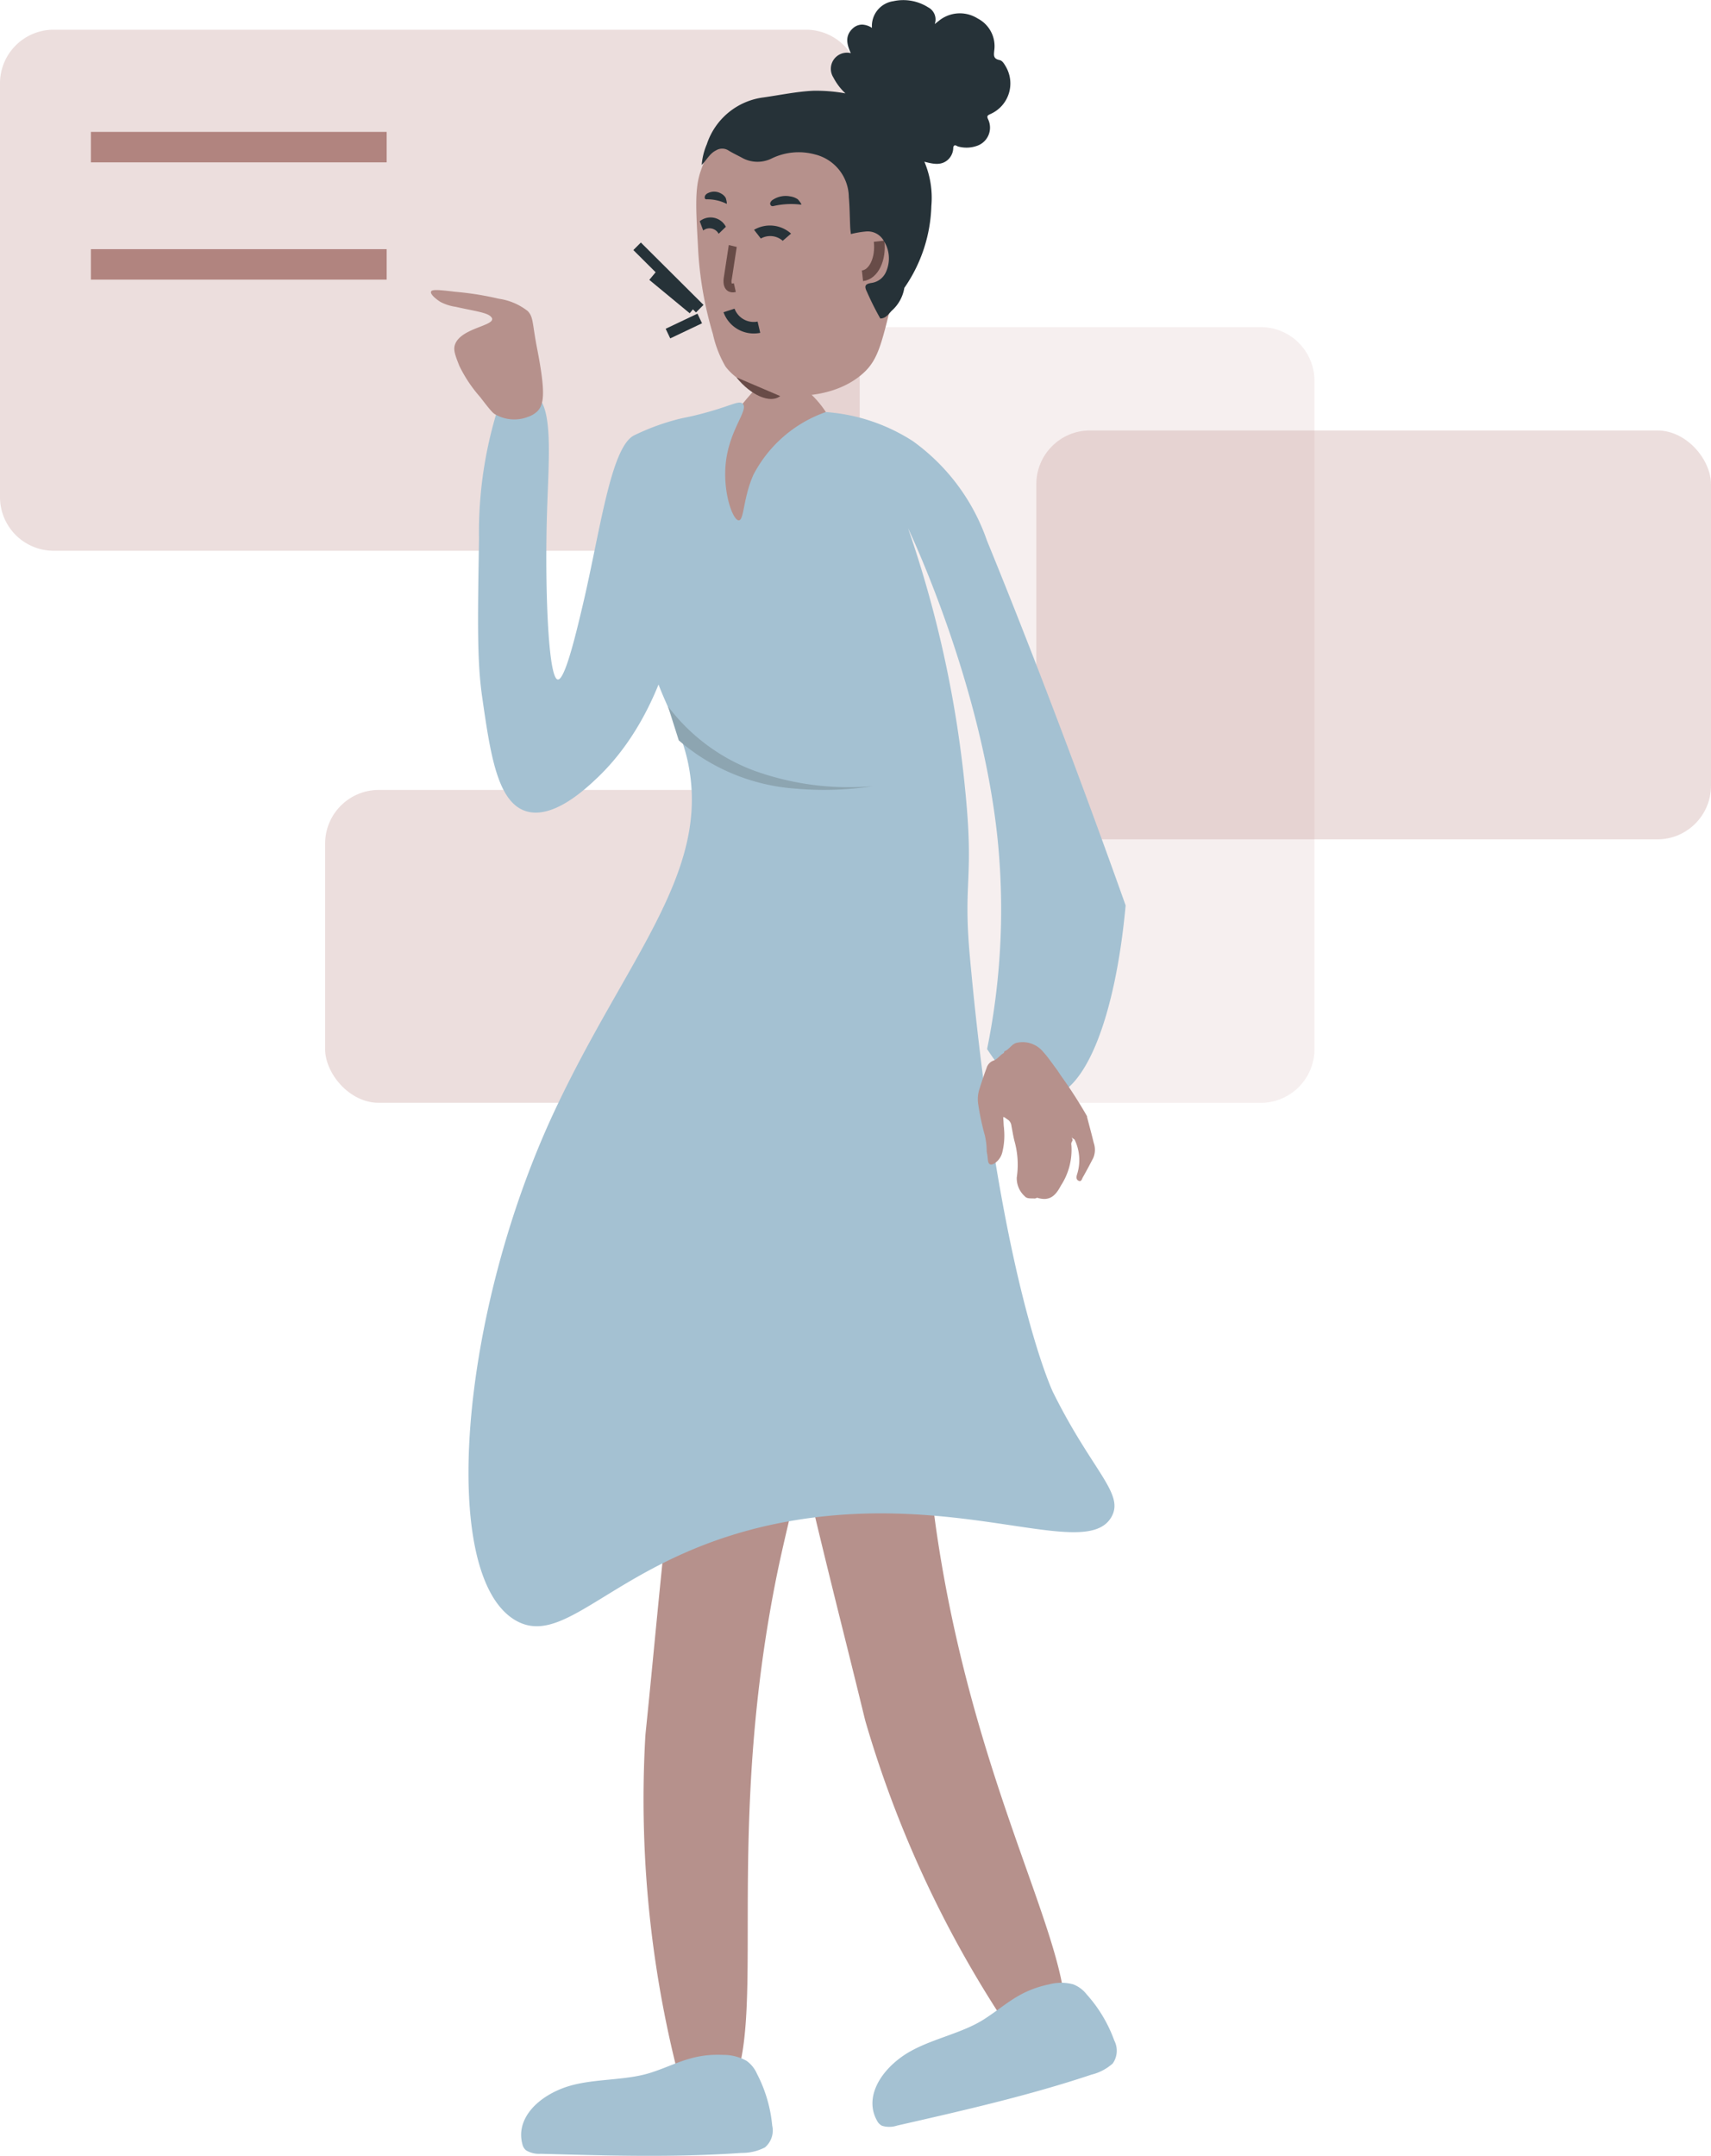 <svg xmlns="http://www.w3.org/2000/svg" width="130.624" height="164.521" viewBox="0 0 130.624 164.521">
  <g id="Layer_2" data-name="Layer 2" transform="translate(-961.202 -132.773)">
    <path id="Rectangle_536" data-name="Rectangle 536" d="M4.1,0H61.533a4.1,4.1,0,0,1,4.1,4.1V35.665a4.1,4.1,0,0,1-4.1,4.1H4.1a4.1,4.1,0,0,1-4.1-4.1V4.1A4.1,4.1,0,0,1,4.1,0Z" transform="translate(961.201 135.039)" fill="#c39793" opacity="0.31"/>
    <path id="Rectangle_537" data-name="Rectangle 537" d="M4.1,0h33.35a4.1,4.1,0,0,1,4.1,4.1v51a4.1,4.1,0,0,1-4.1,4.1H4.1A4.1,4.1,0,0,1,0,55.1V4.1A4.1,4.1,0,0,1,4.1,0Z" transform="translate(1020.002 157.736)" fill="#c39793" opacity="0.15"/>
    <rect id="Rectangle_538" data-name="Rectangle 538" width="39.408" height="23.876" rx="4.096" transform="translate(986.023 193.057)" fill="#c39793" opacity="0.31"/>
    <rect id="Rectangle_539" data-name="Rectangle 539" width="51.506" height="31.205" rx="4.096" transform="translate(1040.319 165.623)" fill="#c39793" opacity="0.31"/>
    <path id="Path_934" data-name="Path 934" d="M1129.788,380.549" transform="translate(-118.269 -173.823)" fill="#749698"/>
    <path id="Path_935" data-name="Path 935" d="M1125.352,485.883c-2.144.284-4.738.682-4.72.989.021.363,3.734,1.434,6.211.247,6.074-2.909.91-17.572,5.344-40.485.42-2.17.91-4.229,1.9-8.345,2.585-10.727,5.138-19.344,6.96-25.136-2.12-2.924-4.779-5.271-7.431-5.514a3.3,3.3,0,0,0-3.15,1.29c-1.285,1.6-2.078,4.668-2.706,7.586-2.453,11.4-3.642,23.047-4.764,34.652-.68,7.034-.656,6.491-.691,7.1A84.782,84.782,0,0,0,1125.352,485.883Z" transform="translate(-111.846 -192.812)" fill="#b6918c"/>
    <path id="Path_936" data-name="Path 936" d="M1173.249,477.194c-1.927.978-4.24,2.214-4.12,2.5.141.335,4,.114,5.939-1.825,4.755-4.755-5.018-16.872-8.5-39.947-.329-2.185-.556-4.29-1-8.5-1.149-10.971-1.623-19.944-1.842-26.009-2.977-2.056-6.269-3.387-8.851-2.737a3.29,3.29,0,0,0-2.539,2.261c-.676,1.936-.4,5.09-.015,8.05,1.5,11.563,4.272,22.94,7.094,34.255,1.711,6.858,1.551,6.338,1.723,6.925A84.968,84.968,0,0,0,1173.249,477.194Z" transform="translate(-133.804 -187.825)" fill="#b6918c"/>
    <path id="Path_937" data-name="Path 937" d="M1140.574,235.574c-.444,2.448,1.872,6.384,5.328,6.384,2.942,0,5.327-2.858,5.327-6.384,0-3.564-3.268-6.743-5.327-6.384-.638.111-1.392,1.014-2.876,2.815C1141.483,233.879,1140.711,234.816,1140.574,235.574Z" transform="translate(-125.798 -67.62)" fill="#b6918c"/>
    <path id="Path_938" data-name="Path 938" d="M1097.649,660.731c-2.052.794-3.536,2.412-3.052,4.246a.858.858,0,0,0,.271.473,1.877,1.877,0,0,0,1.115.275c5.155.145,10.328.29,15.339-.067a3.808,3.808,0,0,0,1.794-.42,1.692,1.692,0,0,0,.556-1.669,10.676,10.676,0,0,0-1.158-3.939,2.406,2.406,0,0,0-.8-1,3.606,3.606,0,0,0-1.787-.453c-2.4-.109-3.63.749-5.519,1.356C1102.319,660.208,1099.722,659.928,1097.649,660.731Z" transform="translate(-93.517 -368.586)" fill="#a4c1d2"/>
    <path id="Path_939" data-name="Path 939" d="M1186.6,645.395c-1.787,1.28-2.818,3.216-1.888,4.872a.861.861,0,0,0,.381.39,1.88,1.88,0,0,0,1.149-.012c5.028-1.144,10.072-2.293,14.834-3.886a3.806,3.806,0,0,0,1.631-.854,1.69,1.69,0,0,0,.118-1.755,10.7,10.7,0,0,0-2.112-3.525,2.412,2.412,0,0,0-1.028-.763,3.607,3.607,0,0,0-1.844.007c-2.35.492-3.326,1.629-5,2.688C1190.991,643.725,1188.406,644.1,1186.6,645.395Z" transform="translate(-156.556 -355.658)" fill="#a4c1d2"/>
    <path id="Path_940" data-name="Path 940" d="M1139.674,163.737c-.493,1.329-.412,2.815-.248,5.788a27.821,27.821,0,0,0,1.143,6.752,8.573,8.573,0,0,0,.964,2.484c2.08,2.725,7.907,3.059,10.657.369.954-.933,1.255-2.141,1.859-4.556.722-2.89,1.5-5.992.372-9.606a8.817,8.817,0,0,0-3.452-5.325,7.664,7.664,0,0,0-6.932-.651A8,8,0,0,0,1139.674,163.737Z" transform="translate(-124.942 -18.013)" fill="#b6918c"/>
    <path id="Path_941" data-name="Path 941" d="M1152.911,230.685c-.748.591-2.244-.049-3.346-1.43" transform="translate(-132.144 -67.685)" fill="#684b47"/>
    <path id="Path_942" data-name="Path 942" d="M1183.082,194.448c.152,1.364-.417,2.544-1.271,2.638" transform="translate(-154.765 -43.267)" fill="none" stroke="#684c48" stroke-miterlimit="10" stroke-width="0.813"/>
    <g id="Group_511" data-name="Group 511" transform="translate(1018.769 149.982)">
      <path id="Path_943" data-name="Path 943" d="M1154.6,191.426a1.445,1.445,0,0,1,1.671.172l.636-.549a2.409,2.409,0,0,0-2.824-.29Z" transform="translate(-1154.082 -190.43)" fill="#263238"/>
    </g>
    <g id="Group_512" data-name="Group 512" transform="translate(1014.623 149.37)">
      <path id="Path_944" data-name="Path 944" d="M1140.452,189.373a.788.788,0,0,1,1.18.25l.552-.535a1.318,1.318,0,0,0-1.995-.422Z" transform="translate(-1140.189 -188.379)" fill="#263238"/>
    </g>
    <g id="Group_513" data-name="Group 513" transform="translate(1016.435 151.475)">
      <path id="Path_945" data-name="Path 945" d="M1147.2,199.009a.78.78,0,0,1-.589-.057c-.2-.123-.424-.406-.325-1.053l.378-2.467.607.143-.378,2.467a.607.607,0,0,0,0,.332,1.078,1.078,0,0,0,.158-.027Z" transform="translate(-1146.259 -195.433)" fill="#684b47"/>
    </g>
    <g id="Group_514" data-name="Group 514" transform="translate(1016.435 156.329)">
      <path id="Path_946" data-name="Path 946" d="M1149.064,213.541l-.2-.859a1.561,1.561,0,0,1-1.76-.985l-.842.273A2.454,2.454,0,0,0,1149.064,213.541Z" transform="translate(-1146.259 -211.697)" fill="#263238"/>
    </g>
    <path id="Path_947" data-name="Path 947" d="M1149.2,139.7c-1.277.064-2.522.33-3.782.508a5.253,5.253,0,0,0-4.328,3.573,4.929,4.929,0,0,0-.389,1.579c.388-.386.6-.866,1.091-1.109a.894.894,0,0,1,.957.009c.318.195.658.356.989.531a2.429,2.429,0,0,0,2.3.077,4.716,4.716,0,0,1,3.287-.315,3.391,3.391,0,0,1,2.606,3.262c.069.771.071,1.547.107,2.321.008.162.032.323.051.5a7.426,7.426,0,0,1,1.13-.195,1.407,1.407,0,0,1,1.375.7,2.5,2.5,0,0,1,.179,2.373,1.42,1.42,0,0,1-1.116.852c-.551.08-.534.294-.329.707a22.409,22.409,0,0,0,1.007,2.008c.433-.01.63-.351.877-.6a2.968,2.968,0,0,0,.958-1.739,11.515,11.515,0,0,0,2.062-6.249,7.052,7.052,0,0,0-.532-3.378c.657.169,1.258.311,1.779-.135a1.268,1.268,0,0,0,.426-.966c.072-.251.222-.123.357-.064a2.4,2.4,0,0,0,1.46-.049,1.468,1.468,0,0,0,.857-1.994c-.142-.285-.06-.33.179-.439a2.551,2.551,0,0,0,1.159-3.612c-.119-.2-.251-.451-.482-.5-.492-.1-.433-.378-.4-.74a2.375,2.375,0,0,0-1.263-2.43,2.542,2.542,0,0,0-2.762.024c-.152.1-.287.22-.52.4a1.041,1.041,0,0,0-.506-1.28,3.546,3.546,0,0,0-2.656-.466,1.91,1.91,0,0,0-1.63,2.037,1.476,1.476,0,0,0-.74-.25,1.049,1.049,0,0,0-.7.268c-.645.571-.484,1.234-.177,1.91a1.23,1.23,0,0,0-1.331,1.853,4.492,4.492,0,0,0,.923,1.218A12.449,12.449,0,0,0,1149.2,139.7Z" transform="translate(-125.927 0)" fill="#263238"/>
    <path id="Path_948" data-name="Path 948" d="M1097.2,242.761c-.521-.12-2.185,3.454-2.484,6.97-.454,5.341,2.262,7.564,3.105,11.819,1.648,8.318-4.74,14.782-10.186,26.365-7.325,15.578-8.9,35.6-2.981,38.963,4.115,2.339,8.122-5.5,21.366-7.667,12.852-2.1,22.192,3.128,24.1-.247,1.01-1.787-1.477-3.481-4.472-9.533,0,0-4.078-8.522-6.335-33.183-.544-5.942.347-5.828-.373-12.879a86.579,86.579,0,0,0-4.348-19.849s5.57,11.59,6.833,23.706a53.431,53.431,0,0,1-.8,16.035c2.341,3.6,4,3.737,4.648,3.676,2.833-.266,5.14-6.068,5.928-14.634-.863-2.431-5.444-15.288-10.587-27.843a15.641,15.641,0,0,0-5.652-7.588,14.116,14.116,0,0,0-6.648-2.223,9.931,9.931,0,0,0-5.526,4.78c-.787,1.756-.712,3.476-1.118,3.485-.456.01-1.24-2.144-.994-4.394.282-2.574,1.776-4.041,1.285-4.51-.3-.284-.9.2-3.315.817-1.04.266-1.112.222-1.93.451a17.658,17.658,0,0,0-3.056,1.159c-1.779.931-2.581,7.351-3.915,12.992-.475,2.009-1.347,5.7-1.894,5.632-.749-.086-1-7.227-.82-12.874.129-4.111.517-8.287-1.052-8.906a3.429,3.429,0,0,0-2.261.2,1.31,1.31,0,0,0-.294.442l-.015.044a31.557,31.557,0,0,0-1.574,10.343c-.1,6.231-.152,9.346.236,12.046.624,4.344,1.152,8.017,3.307,8.739,2.065.693,4.578-1.674,5.432-2.48C1098.1,255.753,1098.135,242.977,1097.2,242.761Z" transform="translate(-84.064 -70.431)" fill="#a4c1d2"/>
    <path id="Path_949" data-name="Path 949" d="M1190.553,235.156" transform="translate(-160.898 -71.825)" fill="#749698"/>
    <path id="Path_950" data-name="Path 950" d="M1213.3,400.083c-.3.151-.469.469-.792.584a.843.843,0,0,0-.533.562c-.194.516-.37,1.038-.533,1.565a2.508,2.508,0,0,0-.108,1.213,20.362,20.362,0,0,0,.512,2.4,5.392,5.392,0,0,1,.136,1.175,1.94,1.94,0,0,0,.028.193c.044.179.042.365.072.546.048.286.209.35.457.215a1.393,1.393,0,0,0,.623-.828,5.255,5.255,0,0,0,.144-1.807c0-.1-.02-.2-.028-.307-.007-.2-.026-.408-.035-.617.128.012.186.1.27.145.047.035.1.069.143.1a.679.679,0,0,1,.216.447c.08.4.14.809.245,1.2a6.613,6.613,0,0,1,.159,2.724,1.846,1.846,0,0,0,.612,1.432c.168.21.5.147.768.172a.74.74,0,0,0,.172-.063c.916.288,1.389-.1,1.818-.926a4.99,4.99,0,0,0,.8-3.085.378.378,0,0,1,.076-.32c.052-.15-.129-.288-.008-.454-.133.231.088.258.18.357a3.586,3.586,0,0,1,.18,2.666c-.056.191-.069.389.136.474s.243-.15.307-.263c.28-.488.543-.987.8-1.485a1.6,1.6,0,0,0,.033-1.157c-.156-.657-.336-1.308-.507-1.962a.121.121,0,0,0-.026-.106,35.194,35.194,0,0,0-1.973-3.058l-.281-.424c-.357-.471-.684-.963-1.08-1.4a2.028,2.028,0,0,0-1.981-.684c-.385.069-.559.461-.892.617A.148.148,0,0,0,1213.3,400.083Z" transform="translate(-175.451 -186.958)" fill="#b6918c"/>
    <path id="Path_951" data-name="Path 951" d="M1076.321,216.428c-.157-.095-.285-.194-1.141-1.316a10.47,10.47,0,0,1-1.594-2.391c-.316-.808-.474-1.211-.325-1.624.441-1.218,2.89-1.406,2.835-1.949a.093.093,0,0,0,0-.02c-.107-.305-.59-.438-1.354-.6-.649-.138-.918-.184-1.417-.3a3.61,3.61,0,0,1-1.166-.37c-.327-.2-.807-.59-.727-.794.066-.167.485-.151,1.834.013a23.449,23.449,0,0,1,3.336.532,4.626,4.626,0,0,1,2.214.945c.445.476.333.912.708,2.834.657,3.36.553,4.3,0,4.834a1.935,1.935,0,0,1-.656.389A2.922,2.922,0,0,1,1076.321,216.428Z" transform="translate(-77.321 -52.038)" fill="#b6918c"/>
    <path id="Path_952" data-name="Path 952" d="M1158.435,183.158a.493.493,0,0,0-.213.231.207.207,0,0,0,.109.264.319.319,0,0,0,.161-.009,6.011,6.011,0,0,1,2.069-.1c.12.015-.213-.383-.242-.408a1.363,1.363,0,0,0-.583-.222A1.787,1.787,0,0,0,1158.435,183.158Z" transform="translate(-138.209 -35.153)" fill="#263238"/>
    <path id="Path_953" data-name="Path 953" d="M1147.669,319.455a24.348,24.348,0,0,1-5.936.181,15.265,15.265,0,0,1-8.85-3.679l-.826-2.6a14.675,14.675,0,0,0,6.479,4.876A21.3,21.3,0,0,0,1147.669,319.455Z" transform="translate(-119.861 -126.684)" fill="#8da5b1"/>
    <path id="Path_954" data-name="Path 954" d="M1141.722,181.883a.47.47,0,0,0-.217.177c-.053.089-.062.225,0,.276a.179.179,0,0,0,.117.025,3.329,3.329,0,0,1,1.5.339c.081.04-.042-.412-.055-.441a.865.865,0,0,0-.351-.335A1.049,1.049,0,0,0,1141.722,181.883Z" transform="translate(-126.459 -34.378)" fill="#263238"/>
    <line id="Line_219" data-name="Line 219" x1="4.782" y1="4.76" transform="translate(1009.841 151.569)" fill="none" stroke="#263238" stroke-miterlimit="10" stroke-width="0.813"/>
    <line id="Line_220" data-name="Line 220" x1="3.083" y1="2.547" transform="translate(1011.032 153.819)" fill="none" stroke="#263238" stroke-miterlimit="10" stroke-width="0.813"/>
    <line id="Line_221" data-name="Line 221" y1="1.153" x2="2.427" transform="translate(1012.196 157.077)" fill="none" stroke="#263238" stroke-miterlimit="10" stroke-width="0.813"/>
    <path id="Path_955" data-name="Path 955" d="M1199.465,252.7" transform="translate(-167.15 -84.13)" fill="#1361a1"/>
    <line id="Line_222" data-name="Line 222" x2="22.579" transform="translate(968.142 144.001)" fill="none" stroke="#b1847f" stroke-miterlimit="10" stroke-width="2.325"/>
    <line id="Line_223" data-name="Line 223" x2="22.579" transform="translate(968.142 152.95)" fill="none" stroke="#b1847f" stroke-miterlimit="10" stroke-width="2.325"/>
  </g>
</svg>
